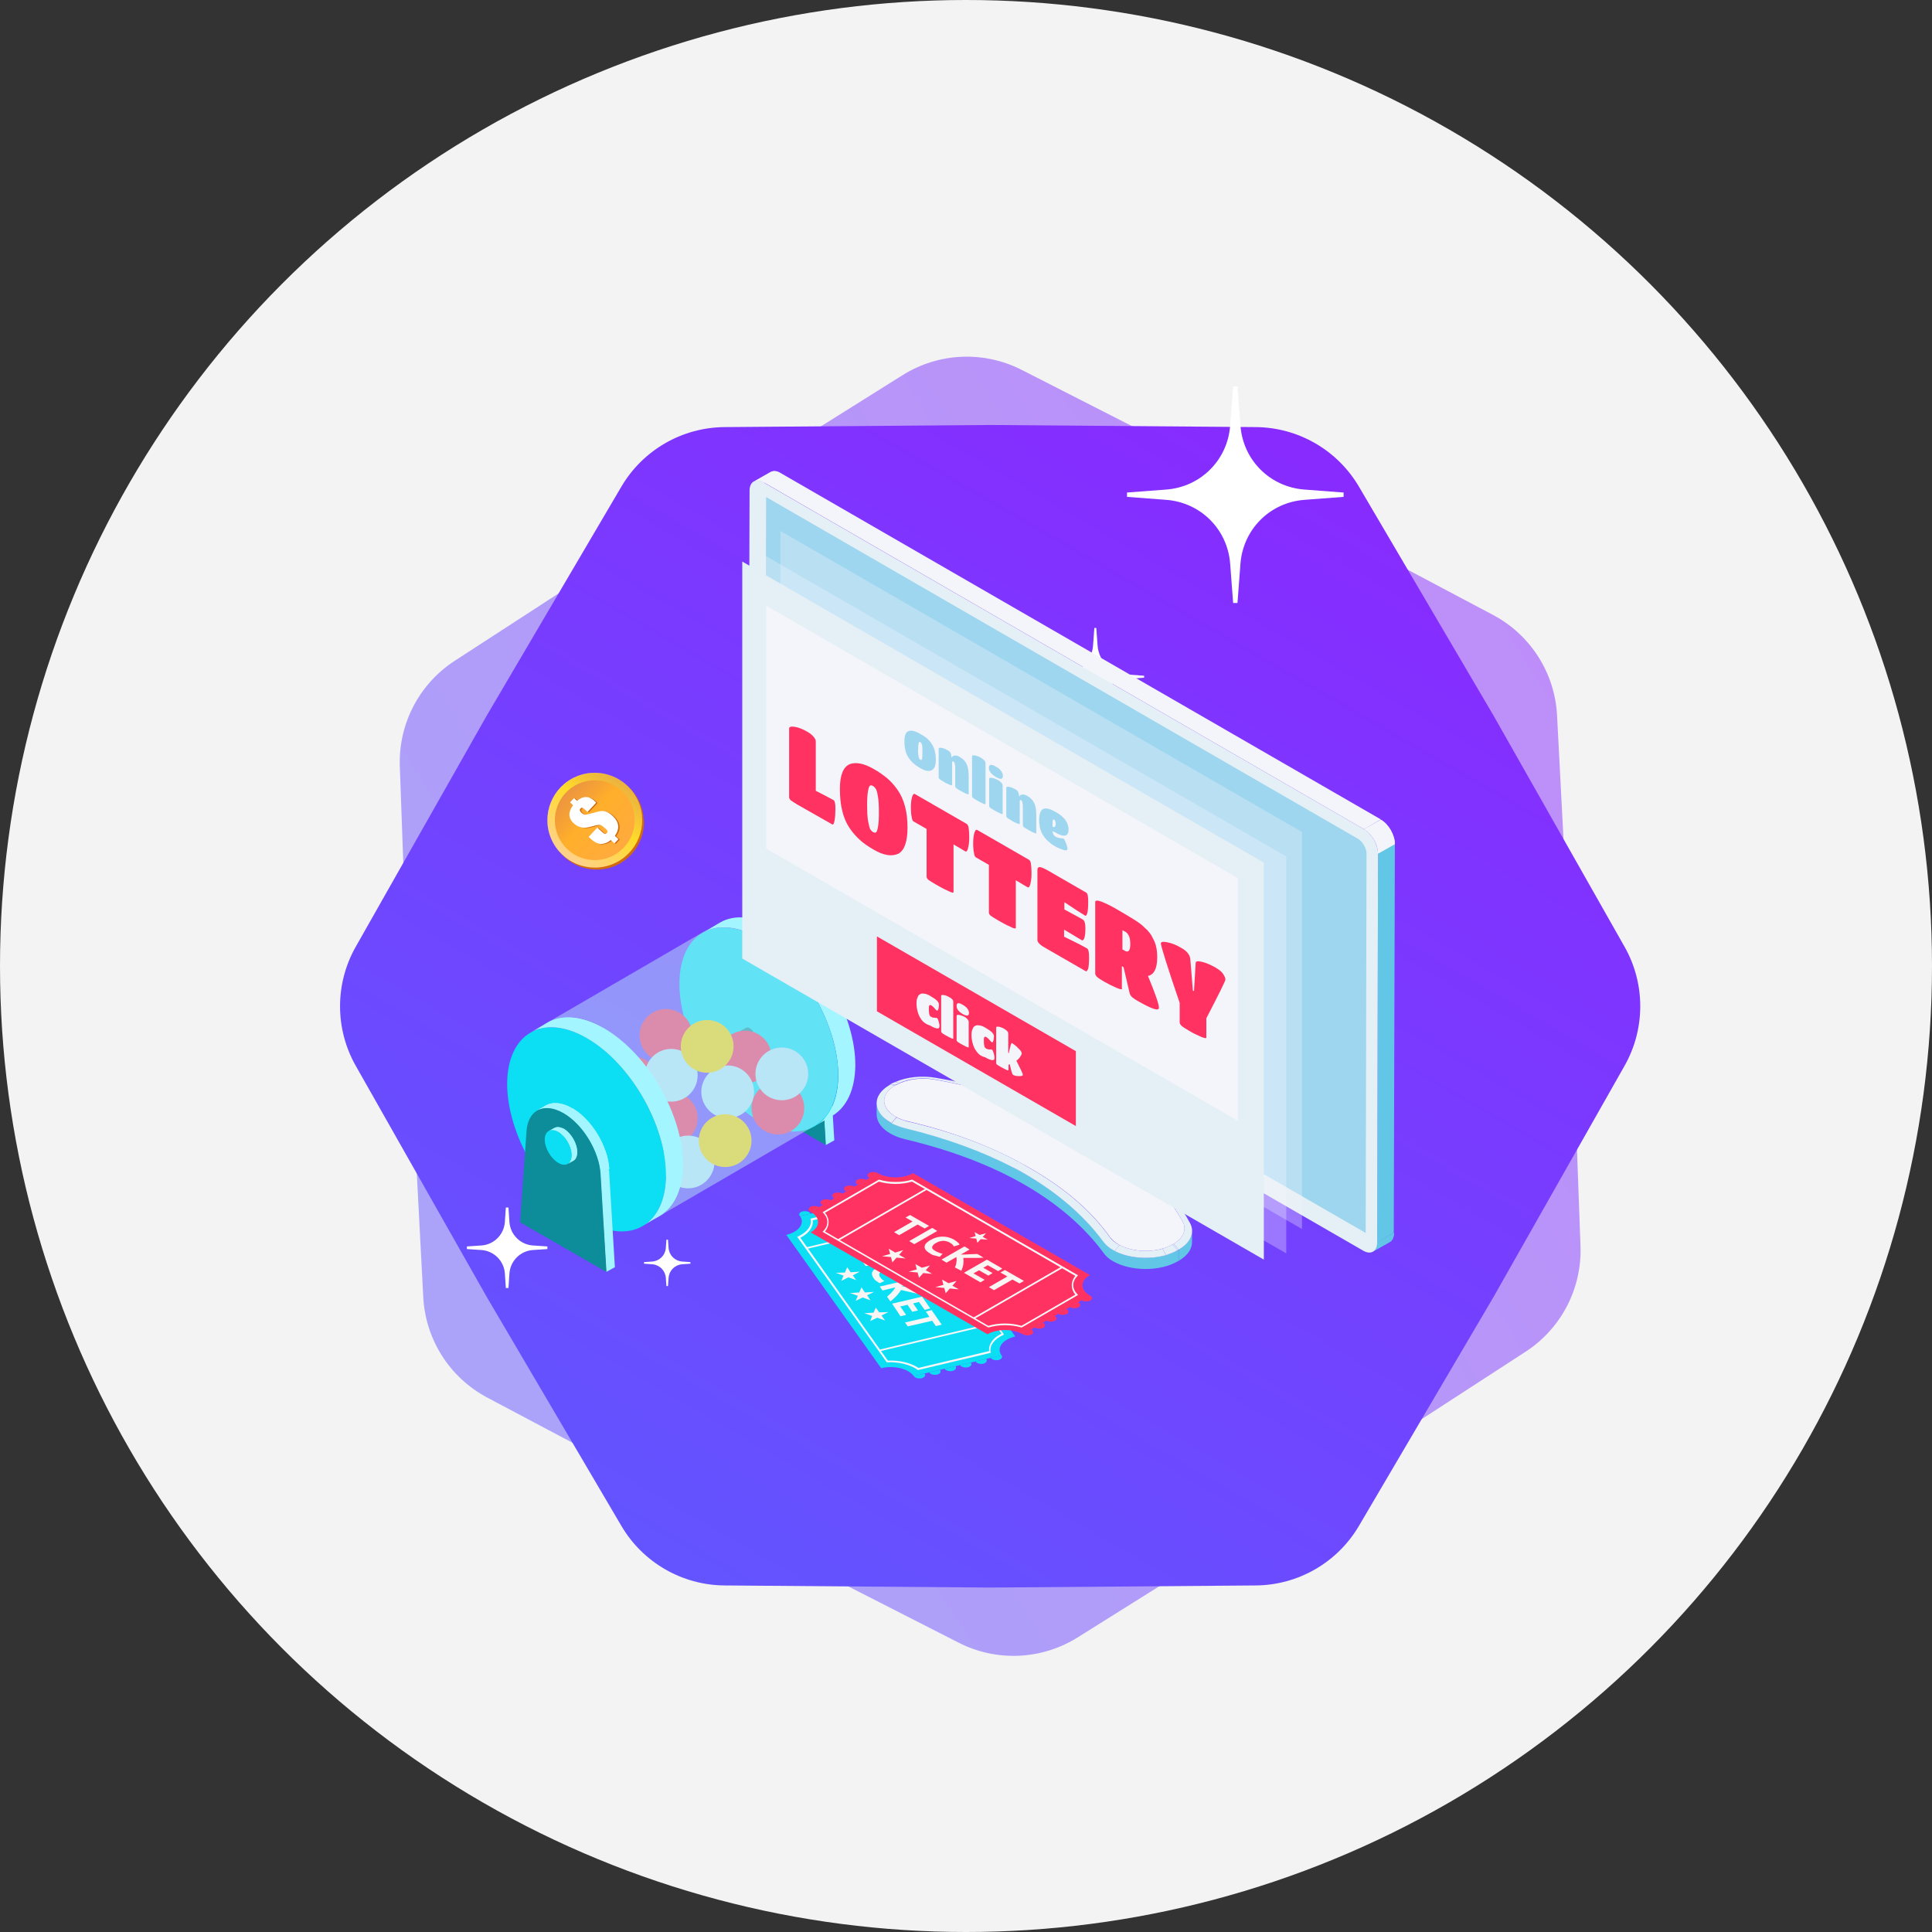 <svg width="160" height="160" viewBox="0 0 160 160" fill="none" xmlns="http://www.w3.org/2000/svg">
<rect x="0" y="0" width="160" height="160" fill="#333333" stroke="none"/>
<circle cx="80" cy="80" r="80" fill="#F3F3F3"/>
<path opacity="0.5" d="M123.644 50.926C126.751 52.572 128.764 55.729 128.948 59.24L130.093 81.21L130.889 103.195C131.017 106.709 129.289 110.031 126.34 111.945L107.887 123.922L89.245 135.604C86.266 137.471 82.525 137.637 79.393 136.04L59.794 126.047L40.356 115.744C37.249 114.097 35.236 110.94 35.053 107.429L33.907 85.459L33.111 63.474C32.983 59.961 34.711 56.638 37.66 54.724L56.114 42.747L74.755 31.065C77.734 29.198 81.475 29.033 84.608 30.63L104.207 40.623L123.644 50.926Z" fill="url(#paint0_linear_1253_38822)"/>
<path d="M103.999 35.37C107.515 35.398 110.757 37.27 112.54 40.301L123.69 59.265L134.538 78.404C136.272 81.463 136.272 85.207 134.538 88.266L123.69 107.405L112.54 126.369C110.757 129.4 107.515 131.272 103.999 131.3L82 131.475L60.001 131.3C56.485 131.272 53.242 129.4 51.46 126.369L40.309 107.405L29.462 88.266C27.728 85.207 27.728 81.463 29.462 78.404L40.309 59.265L51.46 40.301C53.242 37.27 56.485 35.398 60.001 35.37L82 35.195L103.999 35.37Z" fill="url(#paint1_linear_1253_38822)"/>
<g style="mix-blend-mode:multiply">
<path d="M53.309 67.897C53.306 67.806 53.3 67.715 53.288 67.627C53.276 67.529 53.263 67.432 53.245 67.335C53.224 67.229 53.2 67.119 53.172 67.013C53.139 66.891 53.099 66.77 53.054 66.651C52.999 66.502 52.932 66.356 52.856 66.216C52.731 65.982 52.586 65.76 52.412 65.551C52.303 65.42 52.184 65.292 52.057 65.174C51.929 65.055 51.792 64.946 51.656 64.846L51.543 64.742L51.528 64.757L51.418 64.876L51.294 65.013L51.169 65.15L51.044 65.286L50.92 65.423L50.795 65.56L50.668 65.697L50.543 65.833L50.415 65.97L50.291 66.107L50.163 66.244L50.038 66.38L49.914 66.517L49.789 66.654L49.661 66.791L49.537 66.928L49.412 67.064L49.285 67.201L49.16 67.338L49.032 67.475L48.908 67.612L48.783 67.748L48.658 67.885L48.531 68.022L48.406 68.159L48.279 68.296L48.154 68.432L48.029 68.569L47.905 68.706L47.777 68.843L47.652 68.979L47.528 69.116L47.4 69.253L47.275 69.39L47.151 69.526L47.023 69.663L46.898 69.8L46.774 69.937L46.649 70.074L46.525 70.21L46.4 70.347L46.291 70.466L46.275 70.484L46.388 70.587C46.497 70.718 46.616 70.846 46.743 70.964C46.871 71.083 47.005 71.192 47.145 71.293C47.367 71.451 47.601 71.581 47.841 71.688C47.987 71.751 48.139 71.806 48.291 71.852C48.412 71.888 48.537 71.919 48.661 71.943C48.768 71.964 48.877 71.98 48.987 71.992C49.084 72.004 49.184 72.01 49.282 72.013C49.373 72.016 49.464 72.013 49.552 72.013C49.637 72.01 49.722 72.004 49.807 71.995C49.886 71.986 49.965 71.976 50.044 71.964C50.12 71.952 50.197 71.937 50.269 71.922C50.342 71.906 50.412 71.888 50.482 71.867C50.552 71.849 50.619 71.828 50.686 71.803C50.75 71.782 50.816 71.758 50.88 71.73C50.941 71.706 51.005 71.679 51.066 71.648C51.127 71.621 51.184 71.59 51.242 71.56C51.3 71.53 51.355 71.499 51.412 71.466C51.467 71.432 51.522 71.399 51.573 71.362C51.625 71.329 51.677 71.293 51.728 71.253C51.78 71.216 51.829 71.177 51.877 71.138C51.926 71.098 51.972 71.058 52.02 71.016C52.066 70.976 52.111 70.934 52.157 70.888C52.2 70.846 52.245 70.8 52.288 70.754C52.33 70.709 52.37 70.663 52.409 70.615C52.449 70.566 52.488 70.52 52.525 70.469C52.564 70.42 52.601 70.368 52.634 70.32C52.671 70.268 52.704 70.216 52.738 70.162C52.771 70.107 52.804 70.052 52.835 69.998C52.865 69.943 52.896 69.885 52.923 69.827C52.953 69.77 52.981 69.709 53.005 69.651C53.032 69.59 53.057 69.53 53.081 69.469C53.105 69.405 53.127 69.341 53.148 69.277C53.169 69.21 53.187 69.144 53.206 69.077C53.224 69.007 53.239 68.937 53.254 68.87C53.27 68.797 53.282 68.724 53.291 68.651C53.303 68.575 53.312 68.499 53.318 68.423C53.324 68.344 53.33 68.262 53.333 68.183C53.333 68.098 53.333 68.013 53.333 67.928L53.309 67.897Z" fill="#D16A0D"/>
</g>
<path d="M47.737 64.309C49.734 63.467 52.038 64.406 52.877 66.403C53.719 68.4 52.78 70.704 50.783 71.543C48.786 72.385 46.482 71.446 45.643 69.449C44.801 67.452 45.74 65.148 47.737 64.309Z" fill="url(#paint2_linear_1253_38822)"/>
<g style="mix-blend-mode:screen" opacity="0.5">
<path d="M46.4 65.273C47.871 63.687 50.351 63.592 51.938 65.058C51.938 65.058 51.932 65.051 51.929 65.048C50.339 63.574 47.856 63.665 46.382 65.255C44.907 66.845 44.999 69.328 46.588 70.802L46.597 70.811C45.017 69.334 44.929 66.857 46.4 65.273Z" fill="#FEF0A0"/>
</g>
<path d="M51.507 65.503C52.844 66.746 52.923 68.837 51.68 70.174C50.437 71.512 48.345 71.591 47.008 70.348C45.67 69.105 45.592 67.013 46.835 65.676C48.078 64.338 50.169 64.259 51.507 65.503Z" fill="url(#paint3_linear_1253_38822)"/>
<path d="M50.339 67.266C50.178 67.208 50.032 67.184 49.905 67.199C49.774 67.211 49.561 67.26 49.26 67.348C48.904 67.448 48.683 67.5 48.592 67.503C48.497 67.506 48.391 67.451 48.269 67.339C48.196 67.272 48.154 67.208 48.139 67.15C48.123 67.093 48.139 67.041 48.181 66.992C48.236 66.935 48.294 66.913 48.351 66.935C48.409 66.956 48.506 67.029 48.643 67.156L48.695 67.205L48.658 67.245L48.771 67.275L49.488 66.503C49.427 66.436 49.382 66.391 49.348 66.36C49.12 66.147 48.886 66.041 48.646 66.041C48.406 66.041 48.16 66.144 47.911 66.354L47.664 66.126L47.552 66.096L47.628 66.166L47.333 66.482L47.579 66.71C47.367 66.999 47.266 67.272 47.275 67.524C47.284 67.777 47.406 68.011 47.637 68.223C47.795 68.372 47.968 68.473 48.151 68.527C48.333 68.582 48.5 68.6 48.649 68.579C48.798 68.558 49.053 68.5 49.421 68.4C49.64 68.339 49.798 68.333 49.895 68.379C49.993 68.424 50.127 68.527 50.3 68.689C50.37 68.752 50.409 68.813 50.421 68.871C50.434 68.929 50.415 68.983 50.367 69.035C50.309 69.096 50.248 69.111 50.184 69.081C50.12 69.05 49.984 68.938 49.774 68.746L49.683 68.661L49.585 68.57L49.473 68.54L49.549 68.609L48.868 69.342L49.02 69.482C49.364 69.801 49.677 69.947 49.959 69.923C50.242 69.895 50.488 69.789 50.701 69.603L50.926 69.81L50.889 69.85L51.002 69.88L51.333 69.524L51.041 69.254C51.251 68.953 51.339 68.664 51.306 68.388C51.272 68.111 51.117 67.844 50.841 67.588C50.667 67.427 50.5 67.321 50.342 67.263L50.339 67.266Z" fill="#D16A0D"/>
<path d="M49.376 66.473L48.658 67.245L48.531 67.126C48.394 66.999 48.297 66.926 48.239 66.904C48.181 66.883 48.123 66.904 48.069 66.962C48.026 67.008 48.011 67.063 48.023 67.117C48.038 67.175 48.081 67.236 48.154 67.306C48.275 67.418 48.382 67.473 48.476 67.47C48.567 67.47 48.792 67.415 49.145 67.315C49.446 67.23 49.661 67.178 49.789 67.166C49.92 67.154 50.063 67.175 50.224 67.233C50.385 67.29 50.552 67.4 50.722 67.558C50.999 67.813 51.154 68.081 51.187 68.357C51.221 68.637 51.133 68.926 50.923 69.224L51.215 69.494L50.883 69.85L50.582 69.57C50.37 69.759 50.123 69.865 49.841 69.889C49.558 69.914 49.245 69.768 48.902 69.449L48.75 69.309L49.467 68.537L49.655 68.713C49.862 68.905 49.999 69.017 50.066 69.047C50.13 69.078 50.19 69.063 50.248 69.002C50.297 68.95 50.315 68.895 50.303 68.838C50.291 68.78 50.251 68.719 50.181 68.655C50.008 68.494 49.871 68.391 49.774 68.345C49.677 68.3 49.519 68.309 49.3 68.367C48.932 68.467 48.677 68.525 48.528 68.546C48.379 68.567 48.215 68.546 48.029 68.494C47.847 68.439 47.673 68.336 47.516 68.19C47.285 67.978 47.163 67.743 47.154 67.491C47.145 67.239 47.245 66.968 47.458 66.677L47.212 66.449L47.543 66.093L47.789 66.321C48.041 66.111 48.288 66.008 48.528 66.008C48.768 66.008 49.002 66.117 49.23 66.327C49.26 66.357 49.309 66.403 49.37 66.47L49.376 66.473Z" fill="white"/>
<g style="mix-blend-mode:screen" opacity="0.7">
<path style="mix-blend-mode:screen" d="M47.801 66.32H47.804C48.023 66.14 48.236 66.037 48.446 66.016C48.236 66.037 48.02 66.137 47.798 66.32H47.801Z" fill="url(#paint4_linear_1253_38822)"/>
<path style="mix-blend-mode:screen" d="M48.181 66.9C48.199 66.9 48.218 66.9 48.236 66.909C48.294 66.93 48.391 67.003 48.528 67.131L48.655 67.249V67.243L48.537 67.128C48.4 67 48.303 66.927 48.245 66.906C48.224 66.9 48.202 66.897 48.184 66.9H48.181Z" fill="url(#paint5_linear_1253_38822)"/>
<path style="mix-blend-mode:screen" d="M50.321 68.842C50.309 68.785 50.269 68.724 50.199 68.66C50.026 68.499 49.889 68.395 49.795 68.35C49.737 68.323 49.655 68.313 49.552 68.326C49.652 68.317 49.728 68.326 49.786 68.35C49.883 68.395 50.02 68.499 50.193 68.66C50.263 68.724 50.303 68.785 50.315 68.842C50.327 68.9 50.309 68.955 50.26 69.007C50.227 69.04 50.193 69.061 50.16 69.067C50.199 69.067 50.236 69.043 50.269 69.007C50.318 68.955 50.336 68.9 50.324 68.842H50.321Z" fill="url(#paint6_linear_1253_38822)"/>
<path style="mix-blend-mode:screen" d="M49.792 67.166C49.661 67.178 49.449 67.227 49.148 67.315C48.835 67.403 48.622 67.455 48.516 67.467C48.622 67.458 48.835 67.406 49.157 67.315C49.452 67.23 49.664 67.181 49.795 67.166H49.792Z" fill="url(#paint7_linear_1253_38822)"/>
<path style="mix-blend-mode:screen" d="M50.595 69.576H50.589L50.886 69.856V69.85L50.595 69.576Z" fill="url(#paint8_linear_1253_38822)"/>
<path style="mix-blend-mode:screen" d="M49.856 69.897C49.573 69.921 49.26 69.775 48.917 69.456L48.765 69.316L49.476 68.547H49.473L48.756 69.316L48.908 69.456C49.251 69.775 49.564 69.921 49.847 69.897C49.856 69.897 49.865 69.897 49.874 69.897C49.868 69.897 49.862 69.897 49.856 69.897Z" fill="url(#paint9_linear_1253_38822)"/>
<path style="mix-blend-mode:screen" d="M48.516 68.553C48.376 68.569 48.221 68.547 48.05 68.499C47.868 68.444 47.695 68.341 47.537 68.195C47.306 67.982 47.184 67.748 47.175 67.496C47.166 67.243 47.266 66.973 47.479 66.681L47.233 66.453L47.558 66.103H47.555L47.224 66.456L47.47 66.684C47.257 66.973 47.157 67.246 47.166 67.499C47.175 67.751 47.297 67.985 47.528 68.198C47.686 68.347 47.859 68.447 48.041 68.502C48.215 68.553 48.373 68.572 48.516 68.556V68.553Z" fill="url(#paint10_linear_1253_38822)"/>
</g>
<path d="M88.137 56.231C89.418 56.331 90.421 57.334 90.521 58.615L90.63 60.085H90.789L90.898 58.615C90.997 57.334 92 56.331 93.282 56.231L94.752 56.122V55.963L93.282 55.854C92 55.755 90.997 54.751 90.898 53.47L90.789 52H90.63L90.521 53.47C90.421 54.751 89.418 55.755 88.137 55.854L86.667 55.963V56.122L88.137 56.231Z" fill="white"/>
<path d="M54.029 104.702C54.625 104.752 55.091 105.219 55.141 105.815L55.191 106.51H55.32L55.37 105.815C55.419 105.219 55.886 104.752 56.482 104.702L57.177 104.653V104.523L56.482 104.474C55.886 104.424 55.419 103.957 55.37 103.361L55.32 102.666H55.191L55.141 103.361C55.091 103.957 54.625 104.424 54.029 104.474L53.333 104.523V104.653L54.029 104.702Z" fill="white"/>
<path d="M39.886 103.523C40.916 103.604 41.729 104.417 41.81 105.447L41.892 106.667H42.108L42.19 105.447C42.271 104.417 43.084 103.604 44.114 103.523L45.333 103.442V103.225L44.114 103.144C43.084 103.062 42.271 102.249 42.19 101.22L42.108 100H41.892L41.81 101.22C41.729 102.249 40.916 103.062 39.886 103.144L38.667 103.225V103.442L39.886 103.523Z" fill="white"/>
<path d="M96.591 40.542C99.442 40.324 101.657 38.099 101.876 35.258L102.124 32H102.481L102.73 35.258C102.948 38.109 105.173 40.324 108.014 40.542L111.272 40.79V41.148L108.014 41.396C105.163 41.615 102.948 43.84 102.73 46.68L102.481 49.938H102.124L101.876 46.68C101.657 43.83 99.432 41.615 96.591 41.396L93.333 41.148V40.79L96.591 40.542Z" fill="white"/>
<g clip-path="url(#clip0_1253_38822)">
<path d="M62.656 81.476L63.377 81.058C63.934 80.732 64.724 80.779 65.561 81.267L64.841 81.685C63.981 81.197 63.214 81.15 62.656 81.476Z" fill="#A3F6FF"/>
<path d="M62.656 81.476L63.377 81.058C63.934 80.732 64.724 80.779 65.561 81.267L64.841 81.685C63.981 81.197 63.214 81.15 62.656 81.476Z" fill="#A3F6FF"/>
<path d="M67.908 86.727L68.605 86.332L69.093 94.441L68.372 94.836L67.908 86.727Z" fill="#A3F6FF"/>
<path d="M64.841 81.686L65.561 81.268C67.164 82.197 68.512 84.404 68.628 86.31L67.908 86.728C67.791 84.823 66.444 82.615 64.841 81.686Z" fill="#A3F6FF"/>
<path d="M64.841 81.686L65.561 81.268C67.164 82.197 68.512 84.404 68.628 86.31L67.908 86.728C67.791 84.823 66.444 82.615 64.841 81.686Z" fill="#A3F6FF"/>
<path d="M64.841 81.684C66.444 82.614 67.791 84.821 67.908 86.727L68.396 94.836L61.239 90.7L61.773 83.171C61.89 81.406 63.237 80.755 64.841 81.684Z" fill="#0D8C99"/>
<path d="M64.283 76.875C62.447 75.829 60.798 75.713 59.612 76.41L58.195 77.246C59.38 76.549 61.053 76.642 62.865 77.711C66.49 79.802 69.418 84.891 69.418 89.05C69.418 91.118 68.674 92.582 67.489 93.256L68.907 92.419C70.092 91.722 70.812 90.282 70.835 88.214C70.835 84.055 67.908 78.966 64.283 76.875Z" fill="#A3F6FF"/>
<path d="M62.865 77.711C66.49 79.802 69.418 84.891 69.418 89.05C69.395 93.209 66.444 94.905 62.819 92.814C59.194 90.723 56.267 85.634 56.267 81.475C56.267 77.293 59.218 75.62 62.865 77.711Z" fill="#0CDEF4"/>
<path d="M46.043 94.348C46.275 94.488 46.461 94.813 46.461 95.069C46.461 95.347 46.275 95.44 46.043 95.301C45.811 95.162 45.625 94.836 45.625 94.581C45.625 94.325 45.811 94.232 46.043 94.348Z" fill="#0D8C99"/>
<path d="M62.075 85.147C61.959 85.078 61.843 85.078 61.773 85.124L45.718 94.349C45.787 94.302 45.904 94.302 46.02 94.372C46.252 94.511 46.438 94.837 46.438 95.092C46.438 95.232 46.392 95.325 46.322 95.371L62.378 86.147C62.447 86.1 62.494 86.007 62.494 85.868C62.494 85.589 62.308 85.264 62.075 85.147Z" fill="#0D8C99"/>
<path d="M57.777 92.606C57.777 91.398 56.801 90.422 55.593 90.422C54.385 90.422 53.409 91.398 53.409 92.606C53.409 93.814 54.385 94.79 55.593 94.79C56.801 94.79 57.777 93.814 57.777 92.606Z" fill="#FF3262"/>
<path d="M66.606 91.768C66.606 90.56 65.63 89.584 64.422 89.584C63.214 89.584 62.238 90.56 62.238 91.768C62.238 92.976 63.214 93.952 64.422 93.952C65.63 93.952 66.606 92.976 66.606 91.768Z" fill="#FF3262"/>
<path d="M61.704 89.724C62.91 89.724 63.888 88.746 63.888 87.54C63.888 86.333 62.91 85.356 61.704 85.356C60.498 85.356 59.52 86.333 59.52 87.54C59.52 88.746 60.498 89.724 61.704 89.724Z" fill="#FF3262"/>
<path d="M57.336 85.751C57.336 84.542 56.36 83.566 55.151 83.566C53.943 83.566 52.967 84.542 52.967 85.751C52.967 86.959 53.943 87.935 55.151 87.935C56.36 87.935 57.336 86.959 57.336 85.751Z" fill="#FF3262"/>
<path d="M54.57 89.678C54.57 88.47 53.594 87.494 52.386 87.494C51.178 87.494 50.202 88.47 50.202 89.678C50.202 90.886 51.178 91.862 52.386 91.862C53.594 91.862 54.57 90.886 54.57 89.678Z" fill="#FF3262"/>
<path d="M60.263 92.605C61.469 92.605 62.447 91.627 62.447 90.421C62.447 89.214 61.469 88.236 60.263 88.236C59.057 88.236 58.079 89.214 58.079 90.421C58.079 91.627 59.057 92.605 60.263 92.605Z" fill="#B8E6F6"/>
<path d="M57.777 89.049C57.777 87.841 56.801 86.865 55.593 86.865C54.385 86.865 53.409 87.841 53.409 89.049C53.409 90.258 54.385 91.234 55.593 91.234C56.801 91.234 57.777 90.258 57.777 89.049Z" fill="#B8E6F6"/>
<path d="M64.748 91.118C65.954 91.118 66.932 90.14 66.932 88.934C66.932 87.728 65.954 86.75 64.748 86.75C63.541 86.75 62.563 87.728 62.563 88.934C62.563 90.14 63.541 91.118 64.748 91.118Z" fill="#B8E6F6"/>
<path d="M59.171 96.229C59.171 95.021 58.195 94.045 56.987 94.045C55.779 94.045 54.803 95.021 54.803 96.229C54.803 97.437 55.779 98.413 56.987 98.413C58.172 98.413 59.171 97.437 59.171 96.229Z" fill="#B8E6F6"/>
<path d="M60.054 96.648C61.26 96.648 62.238 95.67 62.238 94.463C62.238 93.257 61.26 92.279 60.054 92.279C58.848 92.279 57.87 93.257 57.87 94.463C57.87 95.67 58.848 96.648 60.054 96.648Z" fill="#FDD303"/>
<path d="M60.751 86.657C60.751 85.449 59.775 84.473 58.567 84.473C57.359 84.473 56.383 85.449 56.383 86.657C56.383 87.865 57.359 88.841 58.567 88.841C59.752 88.841 60.751 87.865 60.751 86.657Z" fill="#FDD303"/>
<g opacity="0.5">
<path d="M54.646 100.716C57.209 99.226 57.201 94.43 54.629 90.003C52.056 85.576 47.894 83.195 45.331 84.684C42.767 86.174 42.775 90.97 45.348 95.397C47.92 99.823 52.083 102.205 54.646 100.716Z" fill="#B8E6F6"/>
<path d="M62.842 77.687C61.007 76.642 59.357 76.525 58.172 77.223L45.346 84.681C46.531 83.984 48.204 84.077 50.016 85.146C53.641 87.237 56.569 92.326 56.569 96.485C56.569 98.553 55.825 100.017 54.64 100.69L67.466 93.232C68.651 92.535 69.371 91.094 69.395 89.026C69.418 84.867 66.467 79.802 62.842 77.687Z" fill="#B8E6F6"/>
</g>
<path d="M50.016 85.146C48.181 84.101 46.531 83.984 45.346 84.682L43.929 85.518C45.114 84.821 46.786 84.914 48.599 85.983C52.224 88.074 55.151 93.162 55.151 97.322C55.151 99.39 54.408 100.853 53.223 101.527L54.64 100.691C55.825 99.994 56.545 98.553 56.569 96.485C56.592 92.326 53.641 87.237 50.016 85.146Z" fill="#A3F6FF"/>
<path d="M48.599 85.982C52.224 88.073 55.151 93.162 55.151 97.321C55.128 101.48 52.177 103.177 48.552 101.085C44.928 98.994 42 93.906 42 89.746C42.023 85.564 44.974 83.891 48.599 85.982Z" fill="#0CDEF4"/>
<path d="M44.463 91.978L45.183 91.559C45.741 91.234 46.531 91.281 47.367 91.769L46.647 92.187C45.811 91.699 45.044 91.653 44.463 91.978Z" fill="#A3F6FF"/>
<path d="M44.463 91.978L45.183 91.559C45.741 91.234 46.531 91.281 47.367 91.769L46.647 92.187C45.811 91.699 45.044 91.653 44.463 91.978Z" fill="#A3F6FF"/>
<path d="M49.714 97.229L50.434 96.834L50.922 104.943L50.202 105.338L49.714 97.229Z" fill="#A3F6FF"/>
<path d="M46.67 92.188L47.391 91.769C48.994 92.699 50.342 94.906 50.458 96.812L49.737 97.23C49.621 95.325 48.274 93.117 46.67 92.188Z" fill="#A3F6FF"/>
<path d="M46.67 92.188L47.391 91.769C48.994 92.699 50.342 94.906 50.458 96.812L49.737 97.23C49.621 95.325 48.274 93.117 46.67 92.188Z" fill="#A3F6FF"/>
<path d="M46.67 92.188C48.274 93.117 49.621 95.325 49.737 97.23L50.225 105.339L43.069 101.226L43.603 93.698C43.719 91.909 45.044 91.258 46.67 92.188Z" fill="#0D8C99"/>
<path d="M45.439 93.674L45.904 93.418C46.113 93.302 46.392 93.325 46.694 93.488L46.229 93.744C45.927 93.581 45.648 93.558 45.439 93.674Z" fill="#A3F6FF"/>
<path d="M45.439 93.674L45.904 93.418C46.113 93.302 46.392 93.325 46.694 93.488L46.229 93.744C45.927 93.581 45.648 93.558 45.439 93.674Z" fill="#A3F6FF"/>
<path d="M47.46 96.114L46.996 96.369C47.205 96.253 47.321 95.998 47.321 95.649C47.321 94.952 46.833 94.092 46.206 93.72L46.67 93.465C47.275 93.813 47.786 94.673 47.786 95.393C47.786 95.765 47.669 95.998 47.46 96.114Z" fill="#A3F6FF"/>
<path d="M46.229 93.744L46.694 93.488C47.298 93.837 47.809 94.697 47.809 95.417C47.809 95.765 47.693 96.021 47.484 96.137L47.019 96.393C47.228 96.276 47.344 96.021 47.344 95.672C47.344 94.975 46.856 94.116 46.229 93.744Z" fill="#A3F6FF"/>
<path d="M46.229 93.744C46.833 94.092 47.344 94.952 47.344 95.672C47.344 96.369 46.833 96.671 46.229 96.3C45.625 95.951 45.114 95.091 45.114 94.371C45.114 93.674 45.625 93.395 46.229 93.744Z" fill="#0CDEF4"/>
<path d="M65.119 102.27L72.973 113.307C74.042 113.052 75.25 113.354 75.668 113.958L82.941 112.238C82.5 111.634 83.011 110.937 84.08 110.682L76.226 99.645C75.157 99.9 73.949 99.598 73.531 98.994L66.258 100.714C66.676 101.318 66.165 102.015 65.119 102.27Z" fill="#0CDEF4"/>
<path d="M75.97 113.424C75.366 113.006 74.414 112.773 73.484 112.82H73.438L66.026 102.433L66.118 102.387C66.839 102.038 67.234 101.527 67.141 100.993L67.118 100.923L73.182 99.482L73.205 99.506C73.809 99.924 74.762 100.156 75.692 100.11H75.738L83.15 110.519L83.057 110.566C82.337 110.914 81.942 111.425 82.035 111.96L82.058 112.03L75.994 113.47L75.97 113.424ZM82.941 110.45L75.692 100.272C74.739 100.319 73.786 100.087 73.159 99.668L67.303 101.062C67.373 101.62 66.978 102.155 66.281 102.503L73.531 112.68C74.483 112.634 75.436 112.866 76.063 113.284L81.919 111.89C81.849 111.333 82.221 110.798 82.941 110.45Z" fill="#F7F7F7"/>
<path d="M82.941 112.238L82.035 112.447C82.151 112.61 82.43 112.68 82.686 112.633C82.941 112.564 83.057 112.401 82.941 112.238Z" fill="#0CDEF4"/>
<path d="M76.575 113.748L75.668 113.957C75.784 114.12 76.063 114.19 76.319 114.143C76.575 114.073 76.691 113.911 76.575 113.748Z" fill="#0CDEF4"/>
<path d="M77.853 113.447L76.946 113.656C77.062 113.819 77.341 113.889 77.597 113.842C77.853 113.773 77.969 113.61 77.853 113.447Z" fill="#0CDEF4"/>
<path d="M79.13 113.145L78.224 113.354C78.34 113.516 78.619 113.586 78.875 113.54C79.13 113.47 79.247 113.307 79.13 113.145Z" fill="#0CDEF4"/>
<path d="M80.408 112.842L79.502 113.051C79.618 113.214 79.897 113.283 80.153 113.237C80.408 113.167 80.525 113.004 80.408 112.842Z" fill="#0CDEF4"/>
<path d="M81.686 112.541L80.78 112.75C80.896 112.913 81.175 112.982 81.431 112.936C81.686 112.866 81.779 112.704 81.686 112.541Z" fill="#0CDEF4"/>
<path d="M66.235 100.714L67.141 100.505C67.025 100.342 66.746 100.272 66.49 100.319C66.235 100.365 66.118 100.551 66.235 100.714Z" fill="#0CDEF4"/>
<path d="M72.601 99.204L73.507 98.995C73.391 98.832 73.112 98.763 72.857 98.809C72.601 98.856 72.485 99.041 72.601 99.204Z" fill="#0CDEF4"/>
<path d="M71.323 99.507L72.23 99.298C72.113 99.135 71.835 99.065 71.579 99.112C71.323 99.158 71.207 99.344 71.323 99.507Z" fill="#0CDEF4"/>
<path d="M70.045 99.808L70.951 99.599C70.835 99.436 70.556 99.366 70.301 99.413C70.069 99.459 69.952 99.645 70.045 99.808Z" fill="#0CDEF4"/>
<path d="M68.791 100.11L69.697 99.901C69.581 99.739 69.302 99.669 69.046 99.715C68.791 99.762 68.674 99.948 68.791 100.11Z" fill="#0CDEF4"/>
<path d="M67.513 100.413L68.419 100.204C68.303 100.041 68.024 99.972 67.768 100.018C67.513 100.065 67.397 100.25 67.513 100.413Z" fill="#0CDEF4"/>
<path d="M76.334 101.025L66.771 103.295L66.803 103.431L76.366 101.161L76.334 101.025Z" fill="#F7F7F7"/>
<path d="M82.375 109.506L72.812 111.775L72.844 111.911L82.407 109.642L82.375 109.506Z" fill="#F7F7F7"/>
<path d="M78.457 105.546L77.876 105.57L77.643 105.268L77.504 105.593L76.923 105.616L77.411 105.802L77.272 106.127L77.736 105.918L78.224 106.081L78.015 105.779L78.457 105.546Z" fill="#FAF4F2"/>
<path d="M72.392 106.989L71.625 107.035L71.347 106.617L71.161 107.035L70.394 107.082L71.044 107.314L70.859 107.732L71.439 107.454L72.09 107.686L71.811 107.268L72.392 106.989Z" fill="#FAF4F2"/>
<path d="M71.207 105.315L70.44 105.362L70.162 104.943L69.976 105.385L69.209 105.408L69.859 105.64L69.674 106.082L70.254 105.78L70.905 106.012L70.626 105.617L71.207 105.315Z" fill="#FAF4F2"/>
<path d="M73.577 108.661L72.81 108.684L72.531 108.289L72.346 108.707L71.579 108.754L72.23 108.986L72.067 109.404L72.648 109.126L73.298 109.358L72.996 108.94L73.577 108.661Z" fill="#FAF4F2"/>
<path d="M73.809 103.736L73.322 103.852L73.019 103.41L70.998 103.875L70.766 103.55L72.787 103.085L72.485 102.644L72.973 102.527L73.809 103.736Z" fill="#F7F7F7"/>
<path d="M73.949 103.945L74.181 104.271L71.695 104.851L71.463 104.526L73.949 103.945Z" fill="#F7F7F7"/>
<path d="M72.346 105.85C72.183 105.618 72.16 105.408 72.299 105.246C72.439 105.06 72.717 104.944 73.136 104.828C73.345 104.781 73.531 104.758 73.716 104.758C73.902 104.758 74.088 104.781 74.228 104.804C74.39 104.851 74.53 104.897 74.646 104.967C74.762 105.037 74.855 105.13 74.948 105.246C74.995 105.315 75.018 105.362 75.041 105.408C75.064 105.455 75.064 105.501 75.087 105.548C75.087 105.594 75.087 105.618 75.087 105.664C75.087 105.687 75.087 105.71 75.064 105.734L74.553 105.757C74.553 105.71 74.553 105.641 74.553 105.571C74.53 105.501 74.507 105.432 74.46 105.362C74.414 105.315 74.367 105.269 74.321 105.223C74.251 105.176 74.181 105.153 74.088 105.13C73.995 105.106 73.902 105.106 73.786 105.106C73.67 105.106 73.531 105.13 73.391 105.153C73.275 105.176 73.182 105.223 73.089 105.246C72.996 105.292 72.927 105.339 72.88 105.385C72.834 105.432 72.81 105.501 72.81 105.548C72.81 105.618 72.834 105.687 72.88 105.757C72.903 105.803 72.95 105.85 72.973 105.873C73.019 105.92 73.043 105.943 73.066 105.966C73.089 105.989 73.136 106.013 73.159 106.036C73.182 106.059 73.229 106.059 73.252 106.082L72.857 106.268C72.787 106.245 72.694 106.175 72.601 106.105C72.508 106.059 72.415 105.966 72.346 105.85Z" fill="#F7F7F7"/>
<path d="M73.461 107.384C73.531 107.338 73.577 107.291 73.647 107.222C73.716 107.152 73.786 107.105 73.833 107.036C73.902 106.966 73.949 106.896 74.019 106.827C74.065 106.757 74.112 106.687 74.135 106.617L73.089 106.873L72.857 106.548L75.343 105.967L75.575 106.292L74.646 106.501C74.855 106.548 75.064 106.594 75.296 106.641C75.529 106.687 75.738 106.734 75.924 106.78L76.203 107.175C75.924 107.129 75.668 107.082 75.413 107.012C75.157 106.966 74.901 106.896 74.623 106.827C74.53 106.989 74.414 107.129 74.274 107.291C74.112 107.454 73.949 107.617 73.74 107.779L73.461 107.384Z" fill="#F7F7F7"/>
<path d="M73.879 107.964L76.365 107.383L77.039 108.359L76.575 108.475L76.11 107.824L75.622 107.94L76.017 108.521L75.552 108.638L75.157 108.057L74.553 108.196L75.041 108.893L74.576 109.009L73.879 107.964Z" fill="#F7F7F7"/>
<path d="M77.992 109.706L77.504 109.822L77.202 109.381L75.18 109.846L74.948 109.52L76.969 109.056L76.668 108.614L77.155 108.498L77.992 109.706Z" fill="#F7F7F7"/>
<path d="M67.141 102.061L81.779 110.495C82.593 110.031 83.894 110.031 84.707 110.495L90.26 107.289C89.447 106.824 89.447 106.057 90.26 105.593L75.622 97.158C74.809 97.623 73.507 97.623 72.694 97.158L67.141 100.365C67.954 100.829 67.954 101.596 67.141 102.061Z" fill="#FF3262"/>
<path d="M76.946 101.527L76.575 101.736L75.994 101.411L74.46 102.294L74.042 102.038L75.575 101.156L74.995 100.83L75.366 100.621L76.946 101.527Z" fill="#FAF4F2"/>
<path d="M77.202 101.689L77.62 101.945L75.715 103.037L75.297 102.782L77.202 101.689Z" fill="#FAF4F2"/>
<path d="M77.016 103.804C76.714 103.618 76.551 103.433 76.575 103.247C76.575 103.061 76.737 102.875 77.062 102.689C77.225 102.596 77.388 102.526 77.55 102.48C77.713 102.433 77.899 102.41 78.062 102.41C78.224 102.41 78.41 102.433 78.573 102.48C78.735 102.526 78.898 102.596 79.014 102.666C79.084 102.712 79.154 102.759 79.223 102.805C79.27 102.852 79.316 102.898 79.363 102.921C79.386 102.968 79.433 102.991 79.433 103.014C79.456 103.038 79.456 103.061 79.456 103.084L78.991 103.223C78.968 103.177 78.921 103.107 78.875 103.061C78.828 103.014 78.735 102.945 78.642 102.898C78.573 102.852 78.503 102.828 78.41 102.805C78.317 102.782 78.224 102.759 78.131 102.759C78.038 102.759 77.922 102.782 77.829 102.805C77.713 102.828 77.62 102.875 77.504 102.945C77.411 102.991 77.341 103.038 77.295 103.107C77.248 103.154 77.202 103.223 77.202 103.27C77.179 103.316 77.202 103.386 77.248 103.433C77.295 103.502 77.365 103.549 77.457 103.595C77.527 103.642 77.574 103.665 77.643 103.688C77.69 103.711 77.76 103.735 77.806 103.758C77.853 103.781 77.899 103.781 77.945 103.804C77.992 103.804 78.015 103.828 78.062 103.828L77.829 104.083C77.736 104.06 77.62 104.037 77.481 103.99C77.295 103.967 77.155 103.897 77.016 103.804Z" fill="#FAF4F2"/>
<path d="M79.084 104.965C79.107 104.919 79.13 104.849 79.154 104.779C79.177 104.71 79.2 104.64 79.2 104.547C79.223 104.477 79.223 104.384 79.223 104.315C79.223 104.245 79.223 104.175 79.2 104.106L78.387 104.57L77.969 104.315L79.874 103.223L80.292 103.478L79.572 103.896C79.804 103.896 80.037 103.896 80.269 103.873C80.501 103.873 80.734 103.85 80.943 103.85L81.454 104.152C81.175 104.175 80.896 104.175 80.618 104.175C80.339 104.175 80.06 104.175 79.781 104.175C79.804 104.338 79.804 104.501 79.781 104.687C79.758 104.872 79.688 105.058 79.618 105.244L79.084 104.965Z" fill="#FAF4F2"/>
<path d="M79.828 105.408L81.733 104.316L83.011 105.06L82.662 105.269L81.802 104.781L81.431 104.99L82.198 105.432L81.849 105.641L81.082 105.199L80.618 105.455L81.547 105.989L81.198 106.198L79.828 105.408Z" fill="#FAF4F2"/>
<path d="M84.8 106.082L84.428 106.291L83.847 105.966L82.314 106.849L81.895 106.593L83.429 105.71L82.848 105.385L83.22 105.176L84.8 106.082Z" fill="#FAF4F2"/>
<path d="M68.117 102.015L68.186 101.945C68.628 101.481 68.628 100.923 68.186 100.458L68.117 100.389L72.787 97.693H72.81C73.647 97.949 74.692 97.949 75.529 97.693H75.552L89.284 105.617L89.215 105.686C88.773 106.151 88.773 106.709 89.215 107.173L89.284 107.243L84.614 109.938H84.591C83.754 109.683 82.709 109.683 81.872 109.938H81.849L68.117 102.015ZM89.052 105.663L75.529 97.856C74.669 98.112 73.647 98.112 72.787 97.856L68.326 100.435C68.721 100.923 68.721 101.504 68.326 101.992L81.849 109.799C82.709 109.543 83.731 109.543 84.591 109.799L89.052 107.22C88.657 106.732 88.657 106.151 89.052 105.663Z" fill="#F7F7F7"/>
<path d="M90.26 107.289L89.563 107.684C89.772 107.8 90.098 107.8 90.284 107.707C90.493 107.591 90.469 107.405 90.26 107.289Z" fill="#FF3262"/>
<path d="M85.404 110.1L84.707 110.495C84.916 110.611 85.241 110.611 85.427 110.518C85.613 110.402 85.613 110.216 85.404 110.1Z" fill="#FF3262"/>
<path d="M86.38 109.543L85.683 109.938C85.892 110.054 86.217 110.054 86.403 109.961C86.589 109.845 86.566 109.659 86.38 109.543Z" fill="#FF3262"/>
<path d="M87.333 108.963L86.635 109.358C86.845 109.474 87.17 109.474 87.356 109.381C87.565 109.288 87.542 109.102 87.333 108.963Z" fill="#FF3262"/>
<path d="M88.308 108.404L87.611 108.799C87.82 108.915 88.146 108.915 88.332 108.823C88.541 108.73 88.518 108.52 88.308 108.404Z" fill="#FF3262"/>
<path d="M89.284 107.848L88.587 108.243C88.796 108.359 89.122 108.359 89.308 108.266C89.517 108.15 89.493 107.964 89.284 107.848Z" fill="#FF3262"/>
<path d="M67.141 100.364L67.838 99.969C67.629 99.853 67.303 99.853 67.118 99.946C66.932 100.062 66.932 100.248 67.141 100.364Z" fill="#FF3262"/>
<path d="M72.02 97.554L72.717 97.159C72.508 97.043 72.183 97.043 71.997 97.135C71.788 97.252 71.811 97.438 72.02 97.554Z" fill="#FF3262"/>
<path d="M71.044 98.112L71.742 97.717C71.532 97.601 71.207 97.601 71.021 97.694C70.812 97.81 70.835 97.996 71.044 98.112Z" fill="#FF3262"/>
<path d="M70.069 98.669L70.766 98.274C70.556 98.158 70.231 98.158 70.045 98.251C69.836 98.367 69.859 98.553 70.069 98.669Z" fill="#FF3262"/>
<path d="M69.093 99.249L69.79 98.854C69.581 98.738 69.255 98.738 69.069 98.831C68.86 98.924 68.883 99.109 69.093 99.249Z" fill="#FF3262"/>
<path d="M68.117 99.808L68.814 99.412C68.605 99.296 68.279 99.296 68.094 99.389C67.908 99.505 67.908 99.691 68.117 99.808Z" fill="#FF3262"/>
<path d="M76.71 98.4L69.386 102.629L69.456 102.75L76.78 98.521L76.71 98.4Z" fill="#F7F7F7"/>
<path d="M87.933 104.886L80.609 109.115L80.679 109.236L88.003 105.007L87.933 104.886Z" fill="#F7F7F7"/>
<path d="M81.663 102.132L81.129 102.271L80.71 102.039L80.803 102.364L80.269 102.527L80.85 102.573L80.943 102.922L81.222 102.62L81.802 102.666L81.384 102.434L81.663 102.132Z" fill="#FAF4F2"/>
<path d="M77.016 104.802L76.342 104.988L75.808 104.686L75.924 105.127L75.25 105.313L75.994 105.383L76.11 105.824L76.458 105.429L77.202 105.499L76.667 105.197L77.016 104.802Z" fill="#FAF4F2"/>
<path d="M74.809 103.524L74.135 103.733L73.6 103.408L73.716 103.85L73.043 104.036L73.786 104.105L73.902 104.547L74.251 104.152L74.995 104.221L74.46 103.919L74.809 103.524Z" fill="#FAF4F2"/>
<path d="M79.223 106.081L78.549 106.267L78.015 105.965L78.131 106.406L77.457 106.592L78.201 106.662L78.317 107.103L78.666 106.708L79.409 106.778L78.875 106.476L79.223 106.081Z" fill="#FAF4F2"/>
<path d="M74.135 89.888L73.693 89.841L73.74 89.795L74.181 89.841L74.135 89.888Z" fill="#E4F0F5"/>
<path d="M74.181 89.842L73.74 89.795C73.856 89.726 73.995 89.656 74.135 89.609L74.507 89.679C74.39 89.726 74.297 89.795 74.181 89.842Z" fill="#E4F0F5"/>
<path d="M74.507 89.678L74.135 89.609C75.087 89.19 76.342 89.051 77.504 89.26C82.778 90.166 87.263 91.677 90.841 93.745L90.4 93.791C86.891 91.77 82.337 90.282 77.318 89.376C76.342 89.214 75.296 89.33 74.507 89.678Z" fill="#E4F0F5"/>
<path d="M98.718 101.947V102.877C98.718 103.458 98.323 103.992 97.626 104.41V103.481C98.323 103.063 98.718 102.505 98.718 101.947Z" fill="#62C7E7"/>
<path d="M90.4 93.791L90.841 93.744C92.444 94.674 93.885 95.719 95.093 96.858H94.559C93.374 95.742 91.98 94.697 90.4 93.791Z" fill="#E4F0F5"/>
<path d="M94.559 96.857H95.093C96.534 98.205 97.696 99.692 98.555 101.295C98.974 102.062 98.602 102.922 97.626 103.48L97.184 103.015C97.998 102.527 98.3 101.83 97.951 101.179C97.115 99.646 95.976 98.182 94.559 96.857Z" fill="#E4F0F5"/>
<path d="M97.626 103.48V104.41L97.533 104.456V103.527L97.626 103.48Z" fill="#62C7E7"/>
<path d="M97.184 103.016L97.626 103.48L97.533 103.527L97.091 103.062L97.184 103.016Z" fill="#E4F0F5"/>
<path d="M90.4 93.791C93.838 95.766 96.371 98.345 97.951 101.18C98.3 101.83 97.998 102.527 97.184 103.015L97.091 103.062C95.814 103.805 93.815 103.736 92.63 103.062C92.351 102.899 92.119 102.69 91.933 102.458C90.33 100.204 88.099 98.345 85.311 96.742C82.476 95.115 79.2 93.791 75.204 92.862C74.785 92.769 74.437 92.629 74.158 92.466C72.973 91.769 72.857 90.631 74.135 89.887L74.204 89.864C75.018 89.399 76.226 89.213 77.341 89.399C82.337 90.282 86.891 91.769 90.4 93.791Z" fill="#F4F5FA"/>
<path d="M97.533 103.527V104.456C95.999 105.339 93.606 105.27 92.189 104.456C91.84 104.271 91.561 104.015 91.376 103.736C89.796 101.598 87.611 99.716 84.893 98.136C82.128 96.533 78.782 95.255 74.971 94.349C74.483 94.233 74.065 94.07 73.716 93.861C72.973 93.443 72.601 92.862 72.601 92.281V91.352C72.601 91.933 72.996 92.513 73.716 92.932C74.065 93.141 74.483 93.303 74.971 93.419C78.782 94.326 82.105 95.604 84.893 97.207C87.611 98.787 89.796 100.669 91.376 102.807C91.585 103.086 91.864 103.318 92.212 103.527C93.606 104.34 95.999 104.41 97.533 103.527Z" fill="#62C7E7"/>
<path d="M97.091 103.062L97.533 103.527C97.231 103.713 96.906 103.829 96.557 103.945L96.278 103.411C96.557 103.318 96.836 103.202 97.091 103.062Z" fill="#E4F0F5"/>
<path d="M96.278 103.411L96.557 103.946C95.163 104.341 93.444 104.201 92.305 103.597L92.723 103.109C93.676 103.621 95.093 103.737 96.278 103.411Z" fill="#E4F0F5"/>
<path d="M92.723 103.11L92.305 103.598C92.258 103.574 92.235 103.551 92.189 103.528C91.84 103.342 91.561 103.087 91.352 102.808C89.772 100.67 87.588 98.788 84.87 97.208C84.544 97.022 84.219 96.836 83.894 96.674L84.312 96.186C84.637 96.371 84.986 96.557 85.288 96.743C88.076 98.347 90.307 100.205 91.91 102.459C92.073 102.692 92.328 102.901 92.607 103.063C92.653 103.063 92.7 103.087 92.723 103.11Z" fill="#E4F0F5"/>
<path d="M84.335 96.208L83.917 96.696C81.338 95.349 78.34 94.257 74.971 93.443C74.53 93.327 74.158 93.188 73.833 93.025L74.251 92.537C74.53 92.677 74.832 92.793 75.204 92.886C78.735 93.699 81.733 94.814 84.335 96.208Z" fill="#E4F0F5"/>
<path d="M74.251 92.514L73.833 93.002C73.786 92.979 73.763 92.955 73.716 92.932C72.299 92.119 72.16 90.725 73.693 89.842L74.135 89.888C72.857 90.632 72.973 91.794 74.158 92.467C74.181 92.491 74.204 92.514 74.251 92.514Z" fill="#E4F0F5"/>
<path d="M92.049 96.486L93.188 95.812L90.353 79.756L89.215 80.43L92.049 96.486Z" fill="#62C7E7"/>
<path d="M89.215 80.43L90.353 79.757L82.29 75.133L81.152 75.783L89.215 80.43Z" fill="#E4F0F5"/>
<path d="M81.152 75.783L83.987 91.839L92.049 96.486L89.215 80.43L81.152 75.783Z" fill="#E4F0F5"/>
<path d="M62.424 39.884L63.818 39.094C64.027 38.977 64.329 38.977 64.655 39.187L63.261 39.977C62.935 39.767 62.633 39.744 62.424 39.884Z" fill="#F4F5FA"/>
<path d="M62.424 39.884L63.818 39.094C64.027 38.977 64.329 38.977 64.655 39.187L63.261 39.977C62.935 39.767 62.633 39.744 62.424 39.884Z" fill="#F4F5FA"/>
<path d="M115.099 102.853L113.705 103.643C113.914 103.527 114.053 103.271 114.053 102.899L115.448 102.109C115.424 102.481 115.308 102.737 115.099 102.853Z" fill="#62C7E7"/>
<path d="M114.053 102.899L115.448 102.109C115.448 102.481 115.308 102.737 115.099 102.853L113.705 103.643C113.914 103.527 114.03 103.271 114.053 102.899Z" fill="#62C7E7"/>
<path d="M114.123 70.671L115.517 69.881L115.424 102.109L114.053 102.899L114.123 70.671Z" fill="#62C7E7"/>
<path d="M63.261 39.954L64.631 39.164L114.355 67.86L112.961 68.673L63.261 39.954Z" fill="#F4F5FA"/>
<path d="M112.961 68.673L114.355 67.883C115.006 68.255 115.517 69.161 115.517 69.904L114.123 70.694C114.146 69.927 113.612 69.045 112.961 68.673Z" fill="#E4F0F5"/>
<path d="M112.961 68.673L114.355 67.883C115.006 68.255 115.517 69.161 115.517 69.904L114.123 70.694C114.146 69.927 113.612 69.045 112.961 68.673Z" fill="#F4F5FA"/>
<path d="M112.961 68.673C113.612 69.045 114.123 69.951 114.123 70.695L114.053 102.899C114.053 103.643 113.519 103.945 112.892 103.573L63.144 74.877C62.494 74.505 61.983 73.599 61.983 72.856L62.075 40.628C62.075 39.884 62.61 39.582 63.237 39.954L112.961 68.673Z" fill="#E4F0F5"/>
<path d="M113.17 70.671L113.101 102.109V102.597L63.632 74.04C63.284 73.831 62.935 73.25 62.935 72.855L63.028 40.93L63.423 41.162L112.473 69.486C112.845 69.695 113.17 70.276 113.17 70.671Z" fill="#E4F0F5"/>
<path d="M113.17 70.671L113.101 102.109L64.027 73.785C63.679 73.576 63.33 72.995 63.353 72.6L63.446 41.162L112.497 69.486C112.845 69.695 113.17 70.276 113.17 70.671Z" fill="#9FD6EF"/>
<path opacity="0.3" d="M107.826 101.783L64.631 76.851V43.973L107.826 68.904V101.783Z" fill="#F4F5FA"/>
<path opacity="0.3" d="M106.525 103.804L63.33 78.849V45.994L106.525 70.926V103.804Z" fill="#F4F5FA"/>
<path d="M104.666 104.316L61.471 79.384V46.506L104.666 71.438V104.316Z" fill="#E4F0F5"/>
<path d="M102.505 92.813L63.446 70.274V50.152L102.505 72.714V92.813Z" fill="#F4F5FA"/>
<path d="M76.203 63.607C75.994 63.49 75.831 63.374 75.668 63.235C75.529 63.119 75.389 62.956 75.273 62.793C75.018 62.445 74.901 61.98 74.901 61.399C74.901 60.888 75.018 60.609 75.273 60.539C75.506 60.47 75.808 60.539 76.203 60.772C76.365 60.865 76.505 60.958 76.621 61.027C76.737 61.12 76.853 61.213 76.969 61.353C77.086 61.469 77.179 61.608 77.248 61.748C77.318 61.887 77.388 62.05 77.434 62.259C77.481 62.468 77.504 62.677 77.504 62.91C77.504 63.397 77.388 63.676 77.155 63.792C76.9 63.909 76.598 63.839 76.203 63.607ZM76.063 62.607C76.087 62.724 76.11 62.816 76.133 62.84C76.156 62.863 76.18 62.91 76.226 62.91C76.249 62.933 76.296 62.933 76.319 62.933C76.342 62.933 76.365 62.863 76.365 62.77C76.389 62.677 76.389 62.538 76.389 62.352C76.389 62.189 76.389 62.05 76.389 61.957C76.389 61.864 76.365 61.771 76.365 61.724C76.365 61.678 76.342 61.632 76.319 61.585C76.296 61.539 76.272 61.492 76.226 61.469C76.203 61.446 76.156 61.446 76.133 61.446C76.11 61.446 76.087 61.515 76.063 61.608C76.04 61.724 76.04 61.864 76.04 62.073C76.017 62.305 76.04 62.468 76.063 62.607Z" fill="#9FD6EF"/>
<path d="M80.222 64.305V65.768C80.222 65.792 80.153 65.792 79.99 65.722C79.828 65.652 79.665 65.559 79.502 65.466C79.34 65.373 79.223 65.304 79.177 65.257C79.13 65.211 79.107 65.164 79.107 65.118V63.631C79.107 63.491 79.107 63.398 79.084 63.352C79.084 63.305 79.061 63.259 79.061 63.212C79.037 63.143 79.014 63.096 78.968 63.073C78.898 63.027 78.852 63.05 78.852 63.143V65.025C78.852 65.048 78.782 65.048 78.619 64.978C78.457 64.909 78.294 64.839 78.131 64.723C77.969 64.63 77.852 64.56 77.806 64.514C77.76 64.467 77.736 64.421 77.736 64.374V62.004C77.736 61.934 77.806 61.911 77.969 61.934C78.131 61.958 78.294 62.027 78.457 62.12C78.642 62.213 78.735 62.33 78.759 62.469L78.805 62.701L78.828 62.724C78.898 62.585 79.037 62.539 79.247 62.585C79.316 62.608 79.409 62.632 79.502 62.701C79.781 62.864 79.967 63.073 80.06 63.305C80.176 63.538 80.222 63.886 80.222 64.305Z" fill="#9FD6EF"/>
<path d="M81.617 63.212V66.581C81.617 66.628 81.547 66.604 81.384 66.535C81.222 66.465 81.059 66.372 80.896 66.279C80.734 66.186 80.618 66.117 80.571 66.07C80.525 66.023 80.501 65.977 80.501 65.931V62.631C80.501 62.561 80.571 62.538 80.734 62.561C80.896 62.585 81.059 62.654 81.222 62.747C81.5 62.91 81.617 63.049 81.617 63.212Z" fill="#9FD6EF"/>
<path d="M82.476 63.491C82.662 63.584 82.802 63.7 82.895 63.839C82.987 63.955 83.057 64.095 83.057 64.257C83.057 64.536 82.871 64.583 82.476 64.35C82.105 64.118 81.895 63.886 81.895 63.584C81.895 63.305 82.105 63.258 82.476 63.491ZM83.034 65.047V67.394C83.034 67.441 82.964 67.417 82.802 67.348C82.639 67.278 82.476 67.185 82.314 67.092C82.151 66.999 82.035 66.929 81.988 66.883C81.942 66.837 81.919 66.79 81.919 66.743V64.49C81.919 64.42 81.988 64.397 82.151 64.42C82.314 64.443 82.476 64.513 82.662 64.606C82.918 64.769 83.034 64.908 83.034 65.047Z" fill="#9FD6EF"/>
<path d="M85.822 67.533V68.997C85.822 69.043 85.752 69.02 85.59 68.95C85.427 68.881 85.265 68.788 85.102 68.695C84.939 68.602 84.823 68.532 84.777 68.486C84.73 68.439 84.707 68.393 84.707 68.346V66.836C84.707 66.697 84.707 66.604 84.684 66.557C84.684 66.511 84.66 66.464 84.66 66.418C84.637 66.348 84.614 66.302 84.567 66.278C84.498 66.232 84.451 66.255 84.451 66.348V68.23C84.451 68.277 84.382 68.253 84.219 68.184C84.056 68.114 83.894 68.044 83.731 67.928C83.568 67.835 83.452 67.765 83.406 67.719C83.359 67.672 83.336 67.626 83.336 67.579V65.233C83.336 65.163 83.406 65.14 83.568 65.163C83.731 65.186 83.894 65.256 84.056 65.349C84.242 65.442 84.335 65.558 84.358 65.697L84.405 65.93L84.428 65.953C84.498 65.814 84.637 65.767 84.846 65.814C84.916 65.837 85.009 65.86 85.102 65.93C85.381 66.092 85.567 66.302 85.66 66.534C85.776 66.766 85.822 67.115 85.822 67.533Z" fill="#9FD6EF"/>
<path d="M87.17 68.835C87.17 69.044 87.263 69.184 87.425 69.3C87.518 69.347 87.658 69.393 87.82 69.416C87.983 69.439 88.053 69.439 88.076 69.439C88.123 69.463 88.192 69.602 88.285 69.835C88.378 70.067 88.401 70.23 88.401 70.299C88.401 70.415 88.285 70.462 88.076 70.392C87.867 70.322 87.635 70.23 87.425 70.113C87.216 69.997 87.031 69.881 86.891 69.742C86.752 69.625 86.635 69.509 86.543 69.393C86.45 69.277 86.38 69.161 86.31 69.044C86.24 68.928 86.194 68.812 86.171 68.719C86.147 68.626 86.101 68.51 86.101 68.417C86.078 68.254 86.055 68.115 86.055 67.952C86.055 67.371 86.194 67.046 86.45 66.977C86.589 66.93 86.728 66.953 86.891 67C87.054 67.046 87.24 67.139 87.449 67.255C88.146 67.65 88.494 68.138 88.494 68.696C88.494 69.3 88.099 69.37 87.333 68.905L87.17 68.835ZM87.17 68.138V68.464C87.24 68.51 87.309 68.51 87.356 68.464C87.402 68.417 87.425 68.347 87.425 68.231C87.425 68.045 87.379 67.929 87.309 67.883C87.216 67.813 87.17 67.906 87.17 68.138Z" fill="#9FD6EF"/>
<path d="M66.025 66.627C65.77 66.465 65.584 66.349 65.491 66.279C65.398 66.186 65.352 66.116 65.352 66.023V60.331C65.352 60.191 65.514 60.145 65.816 60.191C66.118 60.238 66.467 60.377 66.839 60.586C67.164 60.772 67.396 60.981 67.513 61.214C67.559 61.307 67.559 61.376 67.559 61.423V65.489C68.21 65.814 68.674 66.07 69.023 66.256C69.139 66.325 69.186 66.558 69.186 66.953C69.186 67.348 69.162 67.696 69.116 67.952C69.069 68.207 69 68.324 68.93 68.277L66.025 66.627Z" fill="#FF3262"/>
<path d="M72.322 70.345C71.881 70.09 71.509 69.834 71.207 69.555C70.905 69.276 70.603 68.951 70.347 68.556C69.813 67.766 69.557 66.697 69.557 65.326C69.557 64.746 69.627 64.304 69.766 63.956C69.906 63.607 70.115 63.398 70.371 63.282C70.882 63.096 71.532 63.212 72.346 63.677C72.764 63.909 73.112 64.165 73.438 64.42C73.74 64.676 74.042 65.001 74.321 65.396C74.878 66.186 75.157 67.232 75.157 68.533C75.157 69.695 74.901 70.415 74.414 70.694C73.856 70.95 73.182 70.856 72.322 70.345ZM72.044 68.626C72.113 68.742 72.183 68.835 72.299 68.905C72.415 68.975 72.485 68.975 72.555 68.928C72.624 68.882 72.671 68.719 72.717 68.44C72.764 68.184 72.787 67.789 72.787 67.255C72.787 66.744 72.764 66.326 72.717 66.023C72.671 65.722 72.624 65.512 72.555 65.373C72.485 65.257 72.415 65.164 72.299 65.094C72.183 65.024 72.113 65.024 72.044 65.071C71.974 65.117 71.927 65.28 71.881 65.536C71.834 65.791 71.811 66.186 71.811 66.697C71.811 67.209 71.834 67.627 71.881 67.952C71.951 68.277 71.997 68.51 72.044 68.626Z" fill="#FF3262"/>
<path d="M78.48 73.762C78.154 73.622 77.829 73.436 77.504 73.251C77.179 73.065 76.969 72.925 76.876 72.856C76.784 72.763 76.737 72.693 76.737 72.6V68.65L75.645 68.023C75.599 67.999 75.529 67.883 75.506 67.674C75.459 67.488 75.436 67.209 75.436 66.884C75.436 66.559 75.459 66.257 75.529 66.024C75.599 65.792 75.668 65.699 75.784 65.769L80.06 68.232C80.129 68.278 80.199 68.394 80.222 68.58C80.246 68.766 80.269 69.022 80.269 69.347C80.269 69.672 80.246 69.951 80.176 70.207C80.129 70.462 80.037 70.555 79.944 70.509L78.968 69.928V73.878C78.968 73.971 78.805 73.924 78.48 73.762Z" fill="#FF3262"/>
<path d="M83.638 76.734C83.313 76.595 82.987 76.409 82.662 76.223C82.337 76.037 82.128 75.898 82.035 75.828C81.942 75.735 81.895 75.666 81.895 75.573V71.623L80.803 70.995C80.757 70.972 80.687 70.856 80.664 70.647C80.618 70.461 80.594 70.182 80.594 69.857C80.594 69.508 80.618 69.229 80.687 68.997C80.757 68.765 80.827 68.672 80.943 68.741L85.218 71.204C85.288 71.251 85.358 71.367 85.381 71.553C85.404 71.739 85.427 71.994 85.427 72.32C85.427 72.645 85.404 72.924 85.334 73.179C85.288 73.435 85.195 73.528 85.102 73.481L84.126 72.901V76.851C84.103 76.92 83.94 76.897 83.638 76.734Z" fill="#FF3262"/>
<path d="M89.912 80.429L86.566 78.5C86.31 78.361 86.124 78.222 86.055 78.129C85.962 78.036 85.915 77.943 85.915 77.85V72.041C85.915 71.878 85.985 71.809 86.101 71.809C86.217 71.809 86.45 71.901 86.775 72.087L89.958 73.923C90.074 73.993 90.121 74.225 90.121 74.667C90.121 75.085 90.098 75.41 90.051 75.596C90.005 75.782 89.935 75.875 89.865 75.828C89.517 75.619 88.936 75.248 88.146 74.713V75.317C88.936 75.735 89.424 76.014 89.679 76.154C89.819 76.247 89.888 76.479 89.888 76.851C89.888 77.246 89.865 77.501 89.796 77.687C89.749 77.85 89.656 77.919 89.563 77.85L88.123 76.99V77.571C89.029 78.013 89.679 78.338 90.028 78.547C90.144 78.617 90.191 78.849 90.191 79.29C90.191 79.709 90.167 80.034 90.121 80.22C90.051 80.382 89.981 80.475 89.912 80.429Z" fill="#FF3262"/>
<path d="M92.932 81.892C92.932 81.962 92.77 81.939 92.444 81.799C92.119 81.66 91.794 81.497 91.469 81.311C91.143 81.126 90.934 80.986 90.841 80.893C90.748 80.8 90.702 80.707 90.702 80.614V74.713C90.702 74.55 90.864 74.55 91.213 74.666C91.561 74.805 92.003 75.015 92.514 75.317C93.049 75.619 93.374 75.828 93.536 75.921C93.699 76.014 93.885 76.13 94.094 76.269C94.303 76.409 94.466 76.525 94.605 76.641C94.721 76.757 94.861 76.897 95.023 77.036C95.163 77.199 95.279 77.338 95.372 77.501C95.465 77.663 95.535 77.826 95.628 78.012C95.767 78.361 95.837 78.779 95.837 79.267C95.837 79.755 95.767 80.126 95.628 80.382C95.488 80.638 95.302 80.777 95.07 80.823C95.674 82.287 95.976 83.147 95.976 83.449C95.976 83.751 95.465 83.588 94.419 83.008C94.117 82.845 93.908 82.706 93.792 82.613C93.676 82.52 93.606 82.403 93.56 82.287L93.049 80.103L92.909 80.01V81.892H92.932ZM92.932 78.616L93.141 78.732C93.444 78.918 93.606 78.732 93.606 78.175C93.606 77.896 93.56 77.663 93.49 77.501C93.397 77.338 93.304 77.222 93.211 77.175L92.956 77.036V78.616H92.932Z" fill="#FF3262"/>
<path d="M99.415 85.843C99.09 85.704 98.764 85.541 98.462 85.355C98.137 85.169 97.928 85.03 97.835 84.937C97.742 84.844 97.696 84.751 97.696 84.658V83.055C96.65 79.988 96.139 78.338 96.139 78.129C96.139 77.99 96.325 77.966 96.673 78.036C97.022 78.106 97.394 78.245 97.788 78.478C98.3 78.756 98.555 79.082 98.579 79.454L98.788 82.033L98.881 82.079L99.02 79.755C99.02 79.593 99.206 79.57 99.578 79.663C99.949 79.755 100.275 79.918 100.623 80.104C100.949 80.29 101.181 80.476 101.297 80.662C101.413 80.848 101.483 80.987 101.483 81.126C101.483 81.243 100.949 82.311 99.903 84.333V85.936C99.903 86.006 99.74 85.983 99.415 85.843Z" fill="#FF3262"/>
<path d="M89.099 93.256L72.624 83.753V77.549L89.099 87.052V93.256Z" fill="#FF3262"/>
<path d="M76.412 84.566C76.342 84.496 76.296 84.426 76.226 84.31C76.156 84.217 76.11 84.101 76.063 83.985C75.97 83.729 75.901 83.427 75.901 83.102C75.901 82.892 75.924 82.73 75.994 82.591C76.04 82.451 76.11 82.381 76.203 82.335C76.272 82.288 76.389 82.265 76.481 82.288C76.644 82.288 76.83 82.358 76.993 82.451C77.272 82.614 77.481 82.753 77.597 82.869C77.713 82.986 77.76 83.102 77.76 83.218C77.76 83.334 77.736 83.45 77.713 83.566C77.666 83.683 77.62 83.729 77.574 83.683C77.55 83.683 77.504 83.613 77.388 83.497C77.295 83.38 77.202 83.311 77.132 83.264C77.062 83.218 77.016 83.218 76.969 83.264C76.923 83.311 76.923 83.427 76.923 83.613C76.923 83.799 76.946 83.938 76.969 84.031C76.993 84.124 77.062 84.194 77.132 84.217C77.202 84.263 77.295 84.287 77.411 84.287C77.527 84.287 77.574 84.31 77.597 84.31C77.643 84.333 77.69 84.426 77.736 84.589C77.783 84.751 77.806 84.868 77.806 84.96C77.806 85.123 77.736 85.193 77.597 85.17C77.457 85.146 77.272 85.077 77.039 84.937C76.737 84.844 76.551 84.705 76.412 84.566Z" fill="#F4F5FA"/>
<path d="M78.945 82.963V86.007C78.945 86.03 78.875 86.03 78.735 85.96C78.596 85.891 78.457 85.821 78.294 85.728C78.154 85.635 78.038 85.588 78.015 85.542C77.969 85.496 77.945 85.472 77.945 85.426V82.475C77.945 82.405 78.015 82.382 78.154 82.405C78.294 82.428 78.433 82.475 78.596 82.568C78.852 82.707 78.945 82.823 78.945 82.963Z" fill="#F4F5FA"/>
<path d="M79.734 83.217C79.897 83.31 80.013 83.403 80.106 83.519C80.199 83.635 80.246 83.752 80.246 83.891C80.246 84.147 80.083 84.17 79.734 83.984C79.386 83.775 79.223 83.566 79.223 83.31C79.223 83.031 79.386 83.008 79.734 83.217ZM80.222 84.611V86.726C80.222 86.749 80.153 86.749 80.013 86.679C79.874 86.61 79.734 86.54 79.572 86.447C79.432 86.354 79.316 86.308 79.293 86.261C79.247 86.215 79.223 86.191 79.223 86.145V84.123C79.223 84.054 79.293 84.031 79.432 84.054C79.572 84.077 79.711 84.123 79.897 84.216C80.106 84.356 80.222 84.495 80.222 84.611Z" fill="#F4F5FA"/>
<path d="M80.966 87.191C80.896 87.121 80.85 87.051 80.78 86.935C80.71 86.842 80.664 86.726 80.618 86.61C80.525 86.354 80.455 86.052 80.455 85.727C80.455 85.517 80.478 85.355 80.548 85.216C80.594 85.076 80.664 85.006 80.757 84.96C80.827 84.913 80.943 84.89 81.036 84.913C81.198 84.913 81.384 84.983 81.547 85.076C81.826 85.239 82.035 85.378 82.151 85.494C82.267 85.611 82.314 85.727 82.314 85.843C82.314 85.959 82.29 86.075 82.267 86.191C82.221 86.308 82.174 86.354 82.128 86.308C82.105 86.308 82.058 86.238 81.942 86.122C81.849 86.005 81.756 85.936 81.686 85.889C81.617 85.843 81.57 85.843 81.524 85.889C81.477 85.936 81.477 86.052 81.477 86.238C81.477 86.424 81.5 86.563 81.524 86.656C81.547 86.749 81.617 86.819 81.686 86.842C81.756 86.888 81.849 86.912 81.965 86.912C82.081 86.912 82.128 86.912 82.151 86.935C82.198 86.958 82.244 87.051 82.29 87.214C82.337 87.376 82.36 87.493 82.36 87.585C82.36 87.748 82.29 87.818 82.151 87.795C82.012 87.771 81.826 87.702 81.593 87.562C81.291 87.493 81.105 87.353 80.966 87.191Z" fill="#F4F5FA"/>
<path d="M83.313 88.585C83.173 88.516 83.034 88.446 82.871 88.353C82.732 88.26 82.616 88.213 82.569 88.167C82.523 88.121 82.499 88.097 82.499 88.051V85.1C82.499 85.03 82.569 85.007 82.709 85.03C82.848 85.053 82.987 85.1 83.15 85.193C83.382 85.332 83.499 85.448 83.499 85.588V87.191L83.545 87.214C83.661 86.633 83.754 86.355 83.801 86.378C83.94 86.471 84.126 86.587 84.312 86.796C84.521 86.982 84.614 87.121 84.614 87.238C84.614 87.307 84.567 87.4 84.475 87.54C84.382 87.679 84.265 87.772 84.172 87.842C84.521 88.539 84.707 88.91 84.707 89.004C84.707 89.096 84.591 89.12 84.382 89.12C84.149 89.12 84.01 89.073 83.917 89.027C83.87 89.004 83.824 88.91 83.778 88.771C83.731 88.609 83.684 88.399 83.615 88.121L83.522 88.19V88.609C83.522 88.655 83.452 88.655 83.313 88.585Z" fill="#F4F5FA"/>
</g>
<defs>
<linearGradient id="paint0_linear_1253_38822" x1="128.652" y1="53.58" x2="35.348" y2="113.089" gradientUnits="userSpaceOnUse">
<stop stop-color="#882AFF"/>
<stop offset="1" stop-color="#6255FF"/>
</linearGradient>
<linearGradient id="paint1_linear_1253_38822" x1="109.667" y1="35.415" x2="54.333" y2="131.255" gradientUnits="userSpaceOnUse">
<stop stop-color="#882AFF"/>
<stop offset="1" stop-color="#6255FF"/>
</linearGradient>
<linearGradient id="paint2_linear_1253_38822" x1="46.908" y1="71.071" x2="51.655" y2="64.813" gradientUnits="userSpaceOnUse">
<stop stop-color="#FFD08D"/>
<stop offset="0.58" stop-color="#FFDC2A"/>
<stop offset="0.81" stop-color="#F3C237"/>
<stop offset="1" stop-color="#EBB140"/>
</linearGradient>
<linearGradient id="paint3_linear_1253_38822" x1="51.729" y1="70.143" x2="46.882" y2="65.644" gradientUnits="userSpaceOnUse">
<stop stop-color="#FFAA3F"/>
<stop offset="0.58" stop-color="#FFAF2A"/>
<stop offset="0.71" stop-color="#F8A631"/>
<stop offset="1" stop-color="#EC9540"/>
</linearGradient>
<linearGradient id="paint4_linear_1253_38822" x1="48.271" y1="66.227" x2="48.075" y2="66.045" gradientUnits="userSpaceOnUse">
<stop offset="0.04" stop-color="#F8DA36"/>
<stop offset="0.11" stop-color="#F1CD21"/>
<stop offset="0.19" stop-color="#EBC412"/>
<stop offset="0.28" stop-color="#E8BE09"/>
<stop offset="0.42" stop-color="#E8BD07"/>
<stop offset="0.51" stop-color="#EFCB1B"/>
<stop offset="0.64" stop-color="#F8DB33"/>
<stop offset="0.77" stop-color="#FDE542"/>
<stop offset="0.87" stop-color="#FFE947"/>
<stop offset="1" stop-color="#FFEC63"/>
</linearGradient>
<linearGradient id="paint5_linear_1253_38822" x1="48.685" y1="67.237" x2="48.255" y2="66.837" gradientUnits="userSpaceOnUse">
<stop offset="0.04" stop-color="#F8DA36"/>
<stop offset="0.11" stop-color="#F1CD21"/>
<stop offset="0.19" stop-color="#EBC412"/>
<stop offset="0.28" stop-color="#E8BE09"/>
<stop offset="0.42" stop-color="#E8BD07"/>
<stop offset="0.51" stop-color="#EFCB1B"/>
<stop offset="0.64" stop-color="#F8DB33"/>
<stop offset="0.77" stop-color="#FDE542"/>
<stop offset="0.87" stop-color="#FFE947"/>
<stop offset="1" stop-color="#FFEC63"/>
</linearGradient>
<linearGradient id="paint6_linear_1253_38822" x1="50.342" y1="68.941" x2="49.618" y2="68.269" gradientUnits="userSpaceOnUse">
<stop offset="0.04" stop-color="#F8DA36"/>
<stop offset="0.11" stop-color="#F1CD21"/>
<stop offset="0.19" stop-color="#EBC412"/>
<stop offset="0.28" stop-color="#E8BE09"/>
<stop offset="0.42" stop-color="#E8BD07"/>
<stop offset="0.51" stop-color="#EFCB1B"/>
<stop offset="0.64" stop-color="#F8DB33"/>
<stop offset="0.77" stop-color="#FDE542"/>
<stop offset="0.87" stop-color="#FFE947"/>
<stop offset="1" stop-color="#FFEC63"/>
</linearGradient>
<linearGradient id="paint7_linear_1253_38822" x1="49.468" y1="67.531" x2="48.932" y2="67.033" gradientUnits="userSpaceOnUse">
<stop offset="0.04" stop-color="#F8DA36"/>
<stop offset="0.11" stop-color="#F1CD21"/>
<stop offset="0.19" stop-color="#EBC412"/>
<stop offset="0.28" stop-color="#E8BE09"/>
<stop offset="0.42" stop-color="#E8BD07"/>
<stop offset="0.51" stop-color="#EFCB1B"/>
<stop offset="0.64" stop-color="#F8DB33"/>
<stop offset="0.77" stop-color="#FDE542"/>
<stop offset="0.87" stop-color="#FFE947"/>
<stop offset="1" stop-color="#FFEC63"/>
</linearGradient>
<linearGradient id="paint8_linear_1253_38822" x1="50.937" y1="69.822" x2="50.64" y2="69.546" gradientUnits="userSpaceOnUse">
<stop offset="0.04" stop-color="#F8DA36"/>
<stop offset="0.11" stop-color="#F1CD21"/>
<stop offset="0.19" stop-color="#EBC412"/>
<stop offset="0.28" stop-color="#E8BE09"/>
<stop offset="0.42" stop-color="#E8BD07"/>
<stop offset="0.51" stop-color="#EFCB1B"/>
<stop offset="0.64" stop-color="#F8DB33"/>
<stop offset="0.77" stop-color="#FDE542"/>
<stop offset="0.87" stop-color="#FFE947"/>
<stop offset="1" stop-color="#FFEC63"/>
</linearGradient>
<linearGradient id="paint9_linear_1253_38822" x1="50.051" y1="69.719" x2="49.162" y2="68.894" gradientUnits="userSpaceOnUse">
<stop offset="0.04" stop-color="#F8DA36"/>
<stop offset="0.11" stop-color="#F1CD21"/>
<stop offset="0.19" stop-color="#EBC412"/>
<stop offset="0.28" stop-color="#E8BE09"/>
<stop offset="0.42" stop-color="#E8BD07"/>
<stop offset="0.51" stop-color="#EFCB1B"/>
<stop offset="0.64" stop-color="#F8DB33"/>
<stop offset="0.77" stop-color="#FDE542"/>
<stop offset="0.87" stop-color="#FFE947"/>
<stop offset="1" stop-color="#FFEC63"/>
</linearGradient>
<linearGradient id="paint10_linear_1253_38822" x1="48.813" y1="68.251" x2="47.069" y2="66.632" gradientUnits="userSpaceOnUse">
<stop offset="0.04" stop-color="#F8DA36"/>
<stop offset="0.11" stop-color="#F1CD21"/>
<stop offset="0.19" stop-color="#EBC412"/>
<stop offset="0.28" stop-color="#E8BE09"/>
<stop offset="0.42" stop-color="#E8BD07"/>
<stop offset="0.51" stop-color="#EFCB1B"/>
<stop offset="0.64" stop-color="#F8DB33"/>
<stop offset="0.77" stop-color="#FDE542"/>
<stop offset="0.87" stop-color="#FFE947"/>
<stop offset="1" stop-color="#FFEC63"/>
</linearGradient>
<clipPath id="clip0_1253_38822">
<rect width="74.028" height="80" fill="white" transform="translate(42 39)"/>
</clipPath>
</defs>
</svg>
